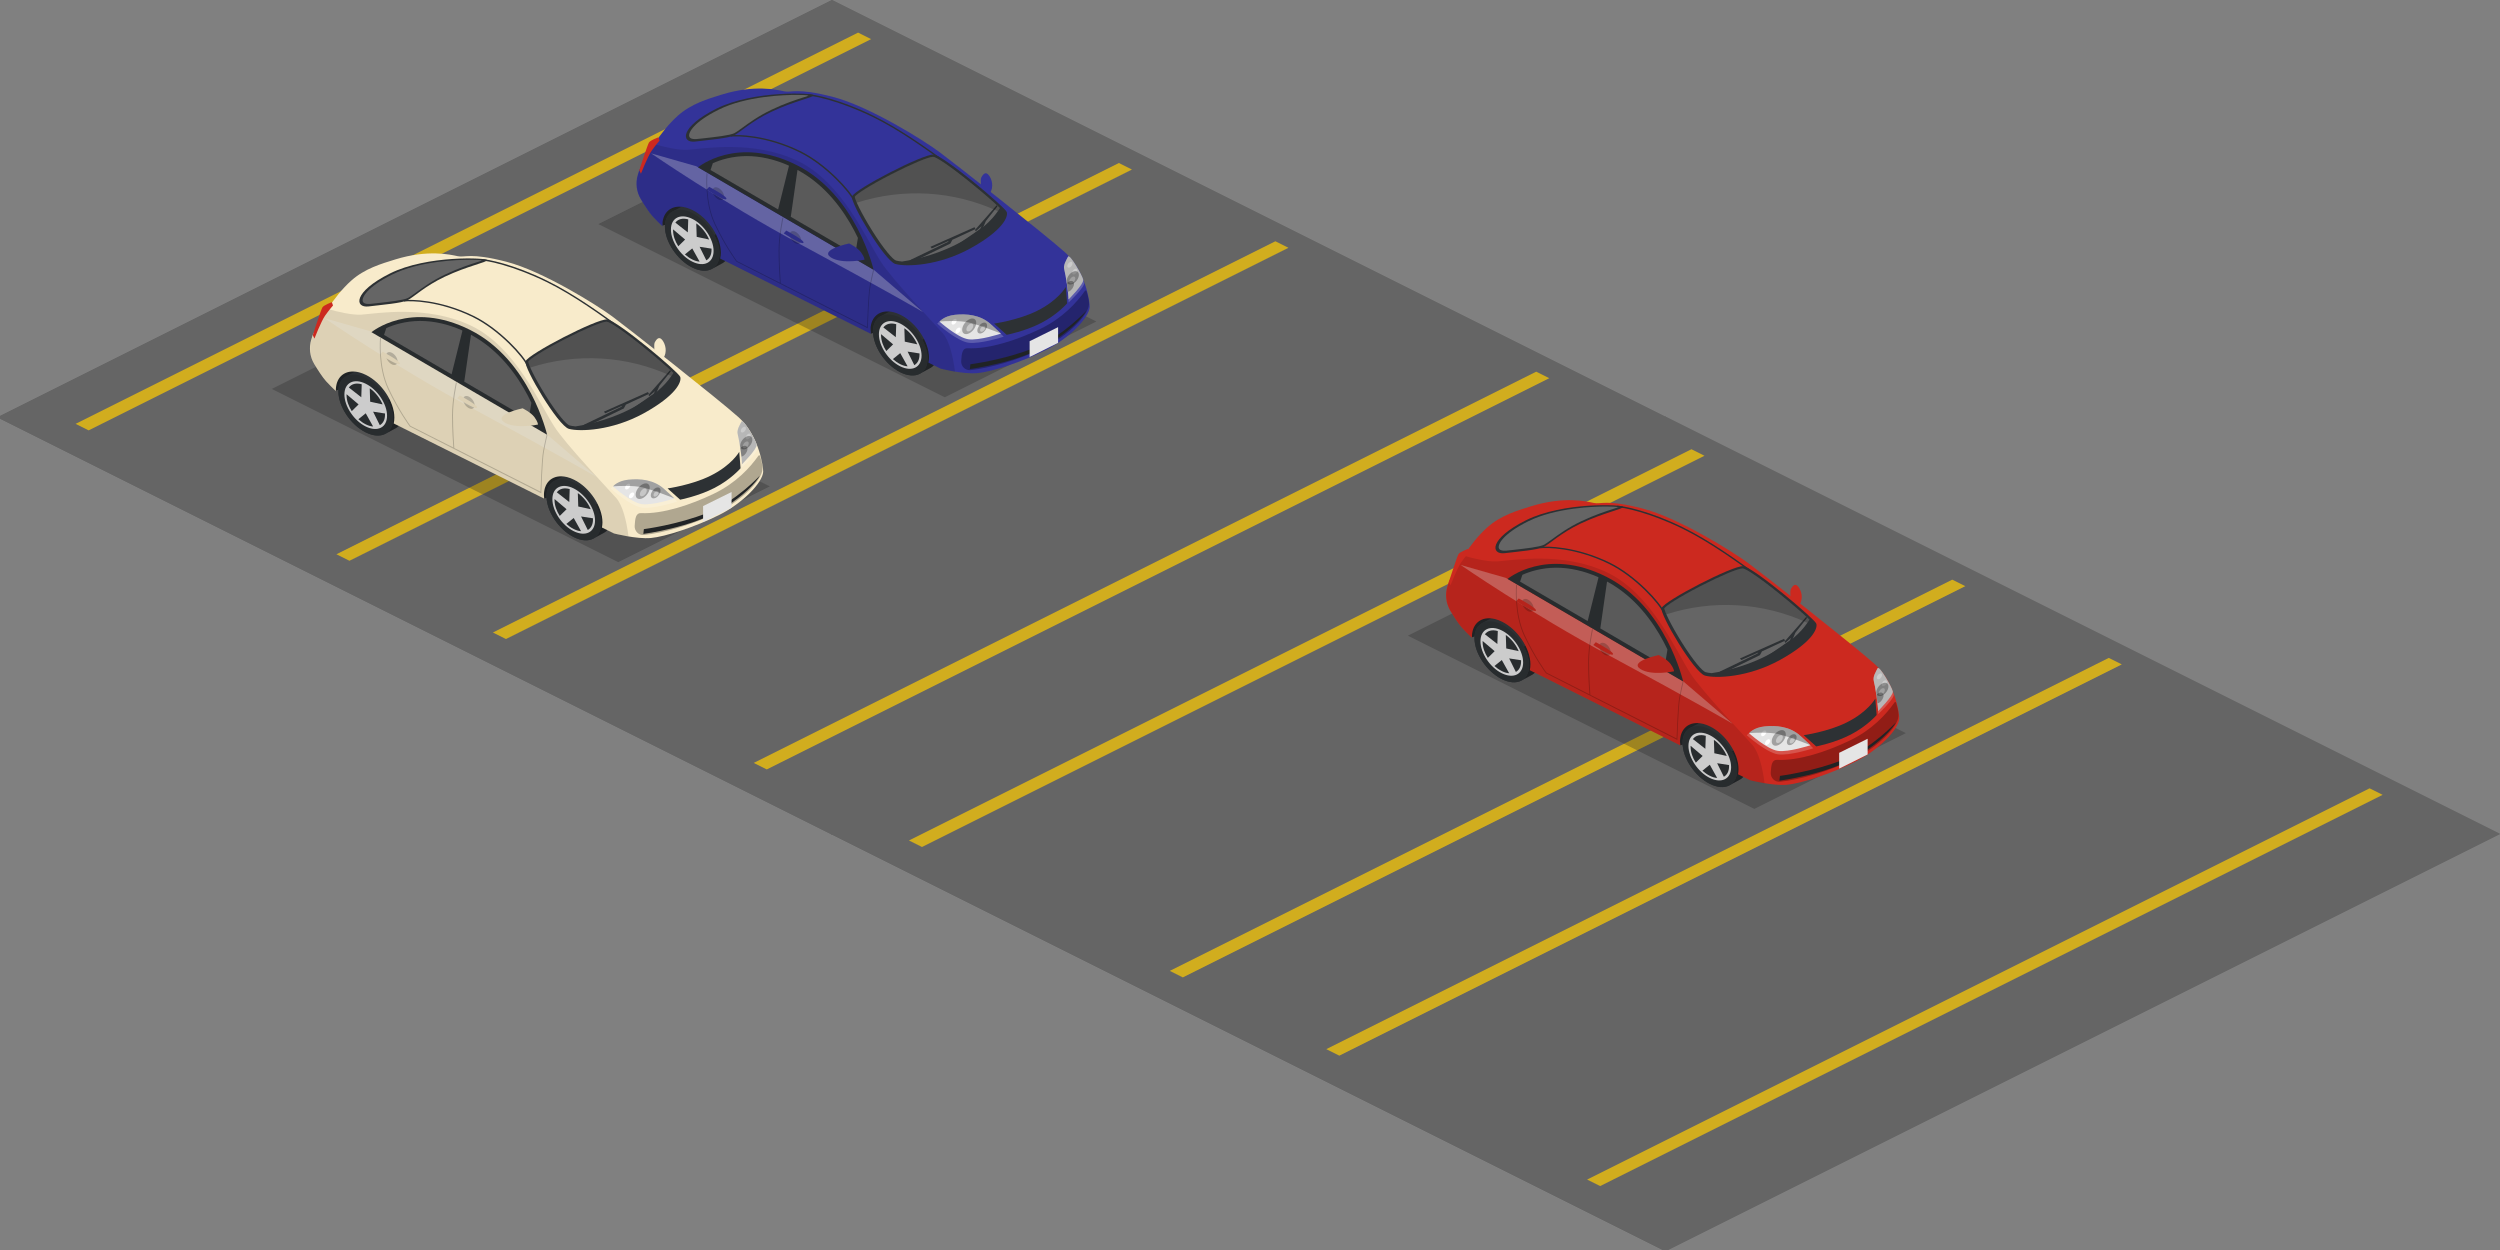 <?xml version="1.0" encoding="UTF-8" standalone="no"?>
<!-- Created with Inkscape (http://www.inkscape.org/) -->

<svg
   xmlns:dc="http://purl.org/dc/elements/1.1/"
   xmlns:cc="http://creativecommons.org/ns#"
   xmlns:rdf="http://www.w3.org/1999/02/22-rdf-syntax-ns#"
   xmlns:svg="http://www.w3.org/2000/svg"
   xmlns="http://www.w3.org/2000/svg"
   xmlns:sodipodi="http://sodipodi.sourceforge.net/DTD/sodipodi-0.dtd"
   xmlns:inkscape="http://www.inkscape.org/namespaces/inkscape"
   width="50.8mm"
   height="25.4mm"
   viewBox="0 0 50.8 25.4"
   version="1.1"
   id="svg98116"
   inkscape:version="0.92.2 (5c3e80d, 2017-08-06)"
   sodipodi:docname="parking-1.svg">
  <rect x="0" y="0" width="50.8" height="25.4" fill="#808080" stroke="none"/>
  <defs
     id="defs98110" />
  <sodipodi:namedview
     id="base"
     pagecolor="#ffffff"
     bordercolor="#666666"
     borderopacity="1.0"
     inkscape:pageopacity="0.0"
     inkscape:pageshadow="2"
     inkscape:zoom="0.35"
     inkscape:cx="374.57143"
     inkscape:cy="573.71429"
     inkscape:document-units="mm"
     inkscape:current-layer="layer1"
     showgrid="false"
     fit-margin-top="0"
     fit-margin-left="0"
     fit-margin-right="0"
     fit-margin-bottom="0"
     inkscape:window-width="1360"
     inkscape:window-height="706"
     inkscape:window-x="-8"
     inkscape:window-y="-8"
     inkscape:window-maximized="1" />
  <g
     inkscape:label="Layer 1"
     inkscape:groupmode="layer"
     id="layer1"
     transform="translate(176.59,-275.229)">
    <g
       transform="matrix(-0.265,0,0,0.265,-142.724,275.229)"
       id="g7778">
      <g
         id="g7776">
        <polygon
           points="128,32 64,64 0,32 64,0 "
           id="polygon7760"
           style="fill:#656565" />
        <polygon
           points="128,32 64,64 0,32 64,0 "
           id="polygon7762"
           style="fill:#656565" />
        <polygon
           points="62,2.5 61,3 121,33 122,32.5 "
           id="polygon7764-7"
           style="opacity:0.7;fill:#ffcc00" />
        <polygon
           points="30,18.5 29,19 89,49 90,48.5 "
           id="polygon7766"
           style="opacity:0.7;fill:#ffcc00" />
        <g
           id="g7770">
          <polygon
             points="10,28.5 9,29 69,59 70,58.5 "
             id="polygon7768"
             style="opacity:0.7;fill:#ffcc00" />
        </g>
        <g
           id="g7774">
          <polygon
             points="42,12.5 41,13 101,43 102,42.5 "
             id="polygon7772"
             style="opacity:0.7;fill:#ffcc00" />
        </g>
      </g>
    </g>
    <g
       transform="matrix(-0.265,0,0,0.265,-125.79,283.695)"
       id="g7798">
      <g
         id="g7796-8">
        <polygon
           points="128,32 64,64 0,32 64,0 "
           id="polygon7780"
           style="fill:#656565" />
        <polygon
           points="128,32 64,64 0,32 64,0 "
           id="polygon7782"
           style="fill:#656565" />
        <polygon
           points="62,2.5 61,3 121,33 122,32.5 "
           id="polygon7784"
           style="opacity:0.7;fill:#ffcc00" />
        <polygon
           points="30,18.5 29,19 89,49 90,48.5 "
           id="polygon7786"
           style="opacity:0.7;fill:#ffcc00" />
        <g
           id="g7790">
          <polygon
             points="10,28.5 9,29 69,59 70,58.5 "
             id="polygon7788"
             style="opacity:0.7;fill:#ffcc00" />
        </g>
        <g
           id="g7794">
          <polygon
             points="42,12.5 41,13 101,43 102,42.5 "
             id="polygon7792"
             style="opacity:0.7;fill:#ffcc00" />
        </g>
      </g>
    </g>
    <g
       transform="matrix(0.022,0,0,0.022,-164.653,275.492)"
       id="g7954">
      <g
         id="g7952">
        <polygon
           points="150,125 10,195 330,355 470,285 "
           id="polygon7800"
           style="opacity:0.3;fill:#262626" />
        <g
           id="g7950">
          <polygon
             points="84.9,162.5 67.4,179.4 69.3,196.4 119.5,182.4 "
             id="polygon7802"
             style="fill:#2d3134" />
          <polygon
             points="277.2,262.3 259.7,279.2 261.7,296.2 311.9,282.2 "
             id="polygon7804"
             style="fill:#2d3134" />
          <polygon
             points="84.9,162.5 67.4,179.4 69.3,196.4 119.5,182.4 "
             id="polygon7806"
             style="opacity:0.29" />
          <polygon
             points="277.2,262.3 259.7,279.2 261.7,296.2 311.9,282.2 "
             id="polygon7808"
             style="opacity:0.29" />
          <g
             id="g7834-9">
            <path
               d="m 298.4,276.3 c -6.7,-3.4 -12.8,-3.8 -17.3,-1.7 v 0 l -9.5,5.1 v 0 c -4.8,2.2 -7.9,7.1 -7.9,14.3 0,13.9 11.3,30.9 25.2,37.8 6.9,3.4 13.1,3.8 17.7,1.6 0,0 9.4,-5 10.4,-5.6 4.1,-2.4 6.6,-7.1 6.6,-13.6 0,-14 -11.3,-30.9 -25.2,-37.9 z"
               id="path7810"
               inkscape:connector-curvature="0"
               style="fill:#2d3134" />
            <path
               d="m 306.9,333.3 c 1.8,-0.9 9.2,-4.9 10.1,-5.5 4.1,-2.4 6.6,-7.1 6.6,-13.6 0,-5.6 -1.8,-11.7 -4.9,-17.4 l -9.5,5.1 c 3.1,5.7 4.9,11.8 4.9,17.4 0.1,6.8 -2.7,11.7 -7.2,14 z"
               id="path7812-7"
               inkscape:connector-curvature="0"
               style="opacity:0.29" />
            <g
               id="g7830">
              <path
                 d="m 314.2,319.3 c 0,13.9 -11.3,19.6 -25.2,12.6 -13.9,-7 -25.2,-23.9 -25.2,-37.8 0,-13.9 11.3,-19.6 25.2,-12.6 13.9,6.9 25.2,23.9 25.2,37.8 z"
                 id="path7814-5"
                 inkscape:connector-curvature="0"
                 style="fill:#2d3134" />
              <path
                 d="m 308.6,316.5 c 0,10.9 -8.8,15.3 -19.7,9.9 -10.9,-5.4 -19.7,-18.7 -19.7,-29.6 0,-10.9 8.8,-15.3 19.7,-9.9 10.9,5.5 19.7,18.7 19.7,29.6 z"
                 id="path7816-3"
                 inkscape:connector-curvature="0"
                 style="fill:#e5e5e5" />
              <g
                 id="g7828">
                <path
                   d="m 301.9,325.3 c 3,-1.7 4.8,-5 4.8,-9.7 0,-0.4 0,-0.8 0,-1.1 l -11,-1.7 z"
                   id="path7818-8"
                   inkscape:connector-curvature="0"
                   style="fill:#2d3134" />
                <path
                   d="m 293.1,303.6 11.5,2.5 c -2.4,-5.7 -6.7,-11.3 -11.9,-14.9 z"
                   id="path7820-8"
                   inkscape:connector-curvature="0"
                   style="fill:#2d3134" />
                <path
                   d="m 284.8,299.5 0.4,-12 c -5.2,-1.5 -9.5,-0.3 -11.9,3 z"
                   id="path7822-0"
                   inkscape:connector-curvature="0"
                   style="fill:#2d3134" />
                <path
                   d="m 271.2,296.7 c 0,0.4 0,0.7 0,1.1 0,4.7 1.8,9.8 4.8,14.5 l 6.3,-6.2 z"
                   id="path7824-1"
                   inkscape:connector-curvature="0"
                   style="fill:#2d3134" />
                <path
                   d="m 288.9,314.2 -6.8,5.5 c 2.1,1.9 4.4,3.5 6.8,4.7 2.4,1.2 4.7,1.9 6.8,2 z"
                   id="path7826-6"
                   inkscape:connector-curvature="0"
                   style="fill:#2d3134" />
              </g>
            </g>
            <path
               d="m 314.2,319.3 c 0,13.9 -11.3,19.6 -25.2,12.6 -13.9,-7 -25.2,-23.9 -25.2,-37.8 0,-13.9 11.3,-19.6 25.2,-12.6 13.9,6.9 25.2,23.9 25.2,37.8 z"
               id="path7832"
               inkscape:connector-curvature="0"
               style="opacity:0.11" />
          </g>
          <g
             id="g7860-0">
            <path
               d="m 106.2,179.6 c -6.7,-3.4 -12.8,-3.8 -17.3,-1.7 v 0 l -9.5,5.1 v 0 c -4.8,2.2 -7.9,7.1 -7.9,14.3 0,13.9 11.3,30.9 25.2,37.8 6.9,3.4 13.1,3.8 17.7,1.6 0,0 9.4,-5 10.4,-5.6 4.1,-2.4 6.6,-7.1 6.6,-13.6 0.1,-14 -11.2,-30.9 -25.2,-37.9 z"
               id="path7836"
               inkscape:connector-curvature="0"
               style="fill:#2d3134" />
            <path
               d="m 114.8,236.6 c 1.8,-0.9 9.2,-4.9 10.1,-5.5 4.1,-2.4 6.6,-7.1 6.6,-13.6 0,-5.6 -1.8,-11.7 -4.9,-17.4 l -9.5,5.1 c 3.1,5.7 4.9,11.8 4.9,17.4 0,6.8 -2.8,11.6 -7.2,14 z"
               id="path7838-0"
               inkscape:connector-curvature="0"
               style="opacity:0.29" />
            <g
               id="g7856">
              <path
                 d="m 122,222.5 c 0,13.9 -11.3,19.6 -25.2,12.6 -13.9,-7 -25.2,-23.9 -25.2,-37.8 0,-13.9 11.3,-19.6 25.2,-12.6 13.9,7 25.2,23.9 25.2,37.8 z"
                 id="path7840-4"
                 inkscape:connector-curvature="0"
                 style="fill:#2d3134" />
              <path
                 d="m 116.5,219.8 c 0,10.9 -8.8,15.3 -19.7,9.9 -10.9,-5.4 -19.7,-18.7 -19.7,-29.6 0,-10.9 8.8,-15.3 19.7,-9.9 10.9,5.4 19.7,18.7 19.7,29.6 z"
                 id="path7842-2"
                 inkscape:connector-curvature="0"
                 style="fill:#e5e5e5" />
              <g
                 id="g7854">
                <path
                   d="m 109.8,228.5 c 3,-1.7 4.8,-5 4.8,-9.7 0,-0.4 0,-0.8 0,-1.1 l -11,-1.7 z"
                   id="path7844-1"
                   inkscape:connector-curvature="0"
                   style="fill:#2d3134" />
                <path
                   d="m 100.9,206.8 11.5,2.5 C 110,203.6 105.7,198 100.5,194.4 Z"
                   id="path7846-2"
                   inkscape:connector-curvature="0"
                   style="fill:#2d3134" />
                <path
                   d="m 92.7,202.7 0.4,-12 c -5.2,-1.5 -9.5,-0.3 -11.9,3 z"
                   id="path7848-2"
                   inkscape:connector-curvature="0"
                   style="fill:#2d3134" />
                <path
                   d="m 79.1,199.9 c 0,0.4 0,0.7 0,1.1 0,4.7 1.8,9.8 4.8,14.5 l 6.3,-6.2 z"
                   id="path7850-4"
                   inkscape:connector-curvature="0"
                   style="fill:#2d3134" />
                <path
                   d="M 96.8,217.5 90,223 c 2.1,1.9 4.4,3.5 6.8,4.7 2.4,1.2 4.7,1.9 6.8,2 z"
                   id="path7852-7"
                   inkscape:connector-curvature="0"
                   style="fill:#2d3134" />
              </g>
            </g>
            <path
               d="m 122,222.5 c 0,13.9 -11.3,19.6 -25.2,12.6 -13.9,-7 -25.2,-23.9 -25.2,-37.8 0,-13.9 11.3,-19.6 25.2,-12.6 13.9,7 25.2,23.9 25.2,37.8 z"
               id="path7858"
               inkscape:connector-curvature="0"
               style="opacity:0.11" />
          </g>
          <path
             d="m 441,221 c -19.3,-17.2 -102.5,-82.6 -116.4,-92.9 -13.9,-10.3 -64.2,-41.9 -98,-50.6 -33.8,-8.7 -38,-3.6 -44.9,-5.1 -6.9,-1.5 -27.4,-6.3 -57.6,3 -12.9,4 -28.2,8.4 -40.7,19.6 -16.6,14.8 -29.4,37.8 -35.6,50.3 l -1.3,4.2 c -2.3,7.5 -1.3,15.7 2.7,22.4 3.4,5.7 7.7,12.3 10.9,15.9 2.8,3.1 6.2,6.4 9.1,9.2 0,-0.2 0,-0.5 0,-0.7 0,-10.6 6.2,-17.4 15.8,-17.4 3.8,0 7.9,1.1 12.1,3.2 14.5,7.2 26.2,24.9 26.2,39.4 0,1.9 -0.2,3.7 -0.6,5.4 l 138.9,69.4 c -0.1,-1.1 -0.2,-2.2 -0.2,-3.2 0,-10.6 6.2,-17.4 15.8,-17.4 3.8,0 7.9,1.1 12.1,3.2 14.5,7.2 26.2,24.9 26.2,39.4 0,1.7 -0.2,3.2 -0.5,4.7 l 11.1,5.5 c 0,0 20.8,5.4 34.1,4.2 13.3,-1.2 40.7,-10.2 62.7,-21.1 22,-10.9 40.6,-30.1 41,-40.1 0.2,-3.8 -3.6,-33.3 -22.9,-50.5 z"
             id="path7862"
             inkscape:connector-curvature="0"
             style="fill:#333399" />
          <path
             d="m 363.8,162.5 c 0,0 -1.2,-8.4 0,-10.6 1.2,-2.1 3.3,-5.4 6,-3 2.7,2.4 5.7,9.3 3,15.7 -2.7,6.4 -9,-2.1 -9,-2.1 z"
             id="path7864-5"
             inkscape:connector-curvature="0"
             style="fill:#333399" />
          <path
             d="m 58.8,129.7 c 0,0 64.4,44.5 138.4,84.3 74,39.8 112.9,62.4 112.9,62.4 L 264.4,237.2 100.5,141.6 Z"
             id="path7866-4"
             inkscape:connector-curvature="0"
             style="opacity:0.3;fill:#ffffff" />
          <path
             d="m 102.1,142.6 162.2,94.7 c 0,0 -15.7,-69 -71.1,-96.8 -55.4,-27.8 -91.1,2.1 -91.1,2.1 z"
             id="path7868-6"
             inkscape:connector-curvature="0"
             style="fill:#2d3134" />
          <path
             d="m 169.7,91.4 c 21.6,-10.2 39.2,-13.3 39.2,-15.4 0,-2.1 -55.5,-4.8 -89.8,12.4 -34.3,17.2 -32.6,32 -19.6,30.4 13,-1.6 30.4,-3 35.9,-5.7 5.5,-2.7 15.9,-13 34.3,-21.7 z"
             id="path7870-4"
             inkscape:connector-curvature="0"
             style="fill:#2d3134" />
          <path
             d="m 98.9,116.5 c -1.3,0 -4.4,-0.3 -4.9,-2.6 -0.8,-3.4 3.8,-12.9 27.1,-24.5 25.5,-12.7 61.4,-13.7 71.8,-13.7 5.3,0 9.3,0.2 12,0.5 -1.4,0.5 -2.9,1 -4.5,1.5 -7.2,2.3 -18.1,5.8 -30.2,11.6 -12.3,5.8 -21.3,12.5 -27.2,16.8 -3.1,2.2 -5.5,4 -7.2,4.9 -4.2,2.1 -17.2,3.5 -28.6,4.8 -2.3,0.3 -4.6,0.5 -6.7,0.7 -0.6,0 -1.1,0 -1.6,0 z"
             id="path7872-8"
             inkscape:connector-curvature="0"
             style="fill:#656565" />
          <path
             d="m 244.4,169.5 c -2,5.5 30.1,59.7 40.1,62.4 9.9,2.7 39.8,1.8 69.3,-14.5 29.5,-16.3 35,-28.9 33.5,-33.5 -1.5,-4.5 -58.2,-52.2 -67.5,-53.1 -9.3,-0.9 -73,32 -75.4,38.7 z"
             id="path7874-7"
             inkscape:connector-curvature="0"
             style="fill:#2d3134" />
          <path
             d="m 323.1,287 c 0,0 4.2,-5.6 15.5,-6.9 11.3,-1.2 25.1,-0.1 35.4,9.1 7.7,6.9 10.5,9.8 10.5,9.8 0,0 -21.8,7.1 -32.6,5.6 C 341.2,303.1 323.1,287 323.1,287 Z"
             id="path7876-0"
             inkscape:connector-curvature="0"
             style="opacity:0.2;fill:#ffffff" />
          <path
             d="m 325.2,285.1 c 0,0 3.9,-5.2 14.3,-6.3 10.4,-1.1 23.2,-0.1 32.7,8.4 7.1,6.3 9.7,9 9.7,9 0,0 -20.1,6.6 -30.1,5.2 -10,-1.4 -26.6,-16.3 -26.6,-16.3 z"
             id="path7878-6"
             inkscape:connector-curvature="0"
             style="fill:#e5e5e5" />
          <path
             d="m 444.4,267.4 c 0,0 15.2,-14.2 14.4,-18.2 -0.8,-4.1 -12.5,-24.3 -14,-21.3 -1.5,3 -4.7,7.8 -3.5,11.9 1.2,4.1 3.4,24 3.1,27.6 z"
             id="path7880-0"
             inkscape:connector-curvature="0"
             style="opacity:0.2;fill:#ffffff" />
          <path
             d="m 444.3,264.6 c 0,0 14.3,-14.2 13.6,-18.2 -0.8,-4.1 -12.5,-24.3 -14,-21.3 -1.5,3 -4.7,7.8 -3.5,11.9 1.2,4 4.2,23.9 3.9,27.6 z"
             id="path7882-1"
             inkscape:connector-curvature="0"
             style="fill:#e5e5e5" />
          <path
             d="m 353.7,324.5 -0.5,4.4 c 0,0 44.7,-5.7 72.8,-23 28,-17.3 34.8,-30.8 34.8,-30.8 0,0 -21.6,23.4 -48,34.2 -27.7,11.2 -59.1,15.2 -59.1,15.2 z"
             id="path7884"
             inkscape:connector-curvature="0"
             style="fill:#2d3134" />
          <path
             d="m 380.9,180.2 c -5.1,-4.9 -14.8,-13.5 -27.1,-23.4 -20,-16.2 -31.7,-23.7 -34.5,-23.9 0,0 -0.1,0 -0.1,0 -4.1,0 -20.4,6.8 -38.6,16.2 -20.9,10.7 -32.1,18.3 -33.7,20.6 0.2,2.8 5.7,14.7 15.9,31.1 11.3,18.1 19.5,27.1 22.2,27.9 1.5,0.4 3.4,0.7 5.6,0.9 13.2,-2 36,-7.1 58.2,-20.2 18.8,-11.1 27.8,-21.8 32.1,-29.2 z"
             id="path7886"
             inkscape:connector-curvature="0"
             style="fill:#656565" />
          <path
             d="m 115.8,138.8 -2.1,6.3 62.4,36.4 10,-40.2 -0.3,-0.4 c -13.2,-5.8 -26.2,-8.7 -38.9,-8.7 -13.3,0.1 -23.9,3.4 -31.1,6.6 z"
             id="path7888"
             inkscape:connector-curvature="0"
             style="fill:#656565" />
          <path
             d="m 247.3,223.1 2.5,-15.3 c -1.1,-2.3 -2.2,-4.6 -3.5,-7 C 236.9,183 220.3,159.1 194,145 v 0 l -6.2,43.3 z"
             id="path7890-0"
             inkscape:connector-curvature="0"
             style="fill:#656565" />
          <path
             d="m 126.2,169.6 c 0,2.9 -2.4,4.1 -5.3,2.7 -2.9,-1.5 -5.3,-5 -5.3,-8 0,-3 2.4,-4.1 5.3,-2.7 2.9,1.5 5.3,5 5.3,8 z"
             id="path7892-1"
             inkscape:connector-curvature="0"
             style="opacity:0.2" />
          <path
             d="m 112.4,160.6 -2.3,2.6 c 0,0 16.7,10.9 18.2,8.7 1.6,-2.1 -15.9,-11.3 -15.9,-11.3 z"
             id="path7894-7"
             inkscape:connector-curvature="0"
             style="fill:#333399" />
          <path
             d="m 197.4,210.1 c 0,2.9 -2.4,4.1 -5.3,2.7 -2.9,-1.5 -5.3,-5 -5.3,-8 0,-2.9 2.4,-4.1 5.3,-2.7 2.9,1.5 5.3,5 5.3,8 z"
             id="path7896-9"
             inkscape:connector-curvature="0"
             style="opacity:0.2" />
          <path
             d="m 183.6,201 -2.3,2.6 c 0,0 16.7,10.9 18.2,8.7 1.6,-2.1 -15.9,-11.3 -15.9,-11.3 z"
             id="path7898-5"
             inkscape:connector-curvature="0"
             style="fill:#333399" />
          <path
             d="m 263.9,237.2 c 0,0.1 -1.8,7 -3.3,15.4 -1.4,7.6 -2.2,32.8 -2.4,37.3 l -79.6,-40.3 c -0.1,-1.6 -1.2,-16.5 -1.2,-30.1 0,-14.3 3.6,-30.2 3.6,-30.3 l -0.9,-0.2 c 0,0.2 -3.6,16.2 -3.6,30.5 0,12.6 0.9,26.4 1.2,29.6 l -39.6,-20 c -0.9,-1.2 -10.5,-14.3 -19.9,-34.2 -9.7,-20.5 -7.4,-46.5 -7.3,-46.8 L 110,148 c 0,0.3 -2.4,26.5 7.4,47.3 9.9,20.8 20,34.3 20.1,34.4 l 0.1,0.1 121.4,61.6 v -0.7 c 0,-0.3 0.9,-29.6 2.4,-37.9 1.5,-8.3 3.3,-15.3 3.3,-15.3 z"
             id="path7900-1"
             inkscape:connector-curvature="0"
             style="opacity:0.2" />
          <path
             d="m 359.1,286.2 c 0,3.6 -2.9,7.9 -6.5,9.7 -3.6,1.8 -6.5,0.3 -6.5,-3.2 0,-3.6 2.9,-7.9 6.5,-9.7 3.6,-1.8 6.5,-0.4 6.5,3.2 z"
             id="path7902-6"
             inkscape:connector-curvature="0"
             style="opacity:0.3" />
          <path
             d="m 369.1,288.8 c 0,2.5 -2,5.5 -4.5,6.8 -2.5,1.2 -4.5,0.2 -4.5,-2.3 0,-2.5 2,-5.5 4.5,-6.8 2.5,-1.2 4.5,-0.2 4.5,2.3 z"
             id="path7904-6"
             inkscape:connector-curvature="0"
             style="opacity:0.3" />
          <path
             d="m 344.7,292.1 c 0,1.3 -1.1,3 -2.4,3.6 -1.3,0.7 -2.4,0.1 -2.4,-1.2 0,-1.3 1.1,-3 2.4,-3.6 1.3,-0.7 2.4,-0.2 2.4,1.2 z"
             id="path7906-9"
             inkscape:connector-curvature="0"
             style="fill:#ffffff" />
          <path
             d="m 356.4,288.9 c 0,1.8 -1.5,4 -3.2,4.9 -1.8,0.9 -3.2,0.2 -3.2,-1.6 0,-1.8 1.5,-4 3.2,-4.9 1.7,-0.9 3.2,-0.2 3.2,1.6 z"
             id="path7908-2"
             inkscape:connector-curvature="0"
             style="opacity:0.4;fill:#ffffff" />
          <path
             d="m 367.4,290.6 c 0,1.3 -1.1,3 -2.4,3.6 -1.3,0.7 -2.4,0.1 -2.4,-1.2 0,-1.3 1.1,-3 2.4,-3.6 1.3,-0.7 2.4,-0.1 2.4,1.2 z"
             id="path7910"
             inkscape:connector-curvature="0"
             style="opacity:0.4;fill:#ffffff" />
          <path
             d="m 341.1,284 c 0,1.3 -1.1,3 -2.4,3.6 -1.3,0.7 -2.4,0.1 -2.4,-1.2 0,-1.3 1.1,-3 2.4,-3.6 1.3,-0.7 2.4,-0.1 2.4,1.2 z"
             id="path7912"
             inkscape:connector-curvature="0"
             style="fill:#ffffff" />
          <path
             d="m 448,231.4 c 0,1.3 -1.1,3 -2.4,3.6 -1.3,0.7 -2.4,0.1 -2.4,-1.2 0,-1.3 1.1,-3 2.4,-3.6 1.3,-0.7 2.4,-0.2 2.4,1.2 z"
             id="path7914"
             inkscape:connector-curvature="0"
             style="fill:#ffffff" />
          <path
             d="m 452.5,237.7 c 0,1.3 -1.1,3 -2.4,3.6 -1.3,0.7 -2.4,0.1 -2.4,-1.2 0,-1.3 1.1,-3 2.4,-3.6 1.3,-0.7 2.4,-0.1 2.4,1.2 z"
             id="path7916-1"
             inkscape:connector-curvature="0"
             style="fill:#ffffff" />
          <path
             d="m 453.9,241.9 c 0,3.1 -2.5,6.8 -5.6,8.3 -3.1,1.5 -5.6,0.3 -5.6,-2.8 0,-3.1 2.5,-6.8 5.6,-8.3 3.1,-1.5 5.6,-0.2 5.6,2.8 z"
             id="path7918-2"
             inkscape:connector-curvature="0"
             style="opacity:0.3" />
          <path
             d="m 450.6,245.2 c 0,1.6 -1.3,3.5 -2.8,4.3 -1.6,0.8 -2.8,0.1 -2.8,-1.4 0,-1.5 1.3,-3.5 2.8,-4.3 1.5,-0.8 2.8,-0.2 2.8,1.4 z"
             id="path7920-4"
             inkscape:connector-curvature="0"
             style="opacity:0.4;fill:#ffffff" />
          <path
             d="m 449.4,250.3 c 0,-2.5 -2,-3.5 -4.5,-2.3 -0.8,0.4 -1.5,0.9 -2.1,1.6 0.4,2.7 0.8,5.5 1.1,7.9 0.3,-0.1 0.7,-0.2 1.1,-0.4 2.4,-1.2 4.4,-4.3 4.4,-6.8 z"
             id="path7922-1"
             inkscape:connector-curvature="0"
             style="opacity:0.3" />
          <path
             d="m 325.2,285 c 4.9,-0.4 18.7,-1.1 27.4,1 8.7,2.1 23.8,7.9 29.2,10.1 -0.6,-0.6 -3.4,-3.4 -9.6,-8.9 -9.5,-8.5 -22.3,-9.5 -32.7,-8.4 -9.5,1 -13.6,5.4 -14.3,6.2 z"
             id="path7924-0"
             inkscape:connector-curvature="0"
             style="opacity:0.3" />
          <path
             d="m 241.7,212.9 c 0,0 7.5,3.6 10.9,8.1 3.3,4.5 3.3,6.9 3.3,6.9 0,0 -20.8,4.5 -31.1,-2.1 -10.9,-7.1 16.9,-12.9 16.9,-12.9 z"
             id="path7926-4"
             inkscape:connector-curvature="0"
             style="fill:#333399" />
          <polygon
             points="316.8,216 318,217.5 333.8,210.5 332.9,211.5 298.7,227.9 296.4,230.3 300.2,230 335.2,213 337.1,209.5 358.4,199.6 357.5,197.9 "
             id="polygon7928"
             style="fill:#2d3134" />
          <polygon
             points="357.9,200.5 358.7,201.7 364.1,196.9 362.6,199.6 334.3,219.2 333.4,220.9 336.7,220.9 364.6,200.2 368,192.2 378.7,178.6 378,177.6 "
             id="polygon7930"
             style="fill:#2d3134" />
          <path
             d="m 375.6,286.9 11.6,10.4 c 0,0 16.8,-3.2 31.8,-10.9 15,-7.7 24,-18.1 24,-18.1 l -1.2,-15.2 c 0,0 -6.8,12.3 -26.4,22 -17.4,8.7 -39.8,11.8 -39.8,11.8 z"
             id="path7932-6"
             inkscape:connector-curvature="0"
             style="fill:#2d3134" />
          <path
             d="m 422.2,308.9 c 21.9,-11 40.6,-29.6 41,-39.6 0.1,-1.7 0.2,-4.5 -2.2,-12.4 -0.2,-0.7 -1.1,-0.8 -1.5,-0.2 -7.7,11 -20.8,25.3 -41.2,35.1 -21.2,10.2 -47.2,18.9 -67.2,17.9 -4.7,-0.2 -5.5,4.5 -5.9,11.9 -0.2,4.8 3.8,8.8 8.6,8.3 17.2,-1.7 44.8,-9.2 68.4,-21 z"
             id="path7934-7"
             inkscape:connector-curvature="0"
             style="opacity:0.29" />
          <path
             d="m 328.2,295.8 c -7,-7.9 -47,-49.9 -57.4,-66.3 -13.6,-21.3 -35.8,-73.4 -76.7,-92.9 -41,-19.5 -87.4,-11.2 -101.4,-10.2 -8.5,0.5 -21.7,-2.6 -30.9,-5.2 -6,9.1 -10.7,17.9 -13.8,24.2 l -1.3,4.2 c -2.3,7.5 -1.3,15.7 2.7,22.4 3.4,5.7 7.7,12.3 10.9,15.9 2.8,3.1 6.2,6.4 9.1,9.2 0,-0.2 0,-0.5 0,-0.7 0,-10.6 6.2,-17.4 15.8,-17.4 3.8,0 7.9,1.1 12.1,3.2 14.5,7.2 26.2,24.9 26.2,39.4 0,1.9 -0.2,3.7 -0.6,5.4 l 138.9,69.4 c -0.1,-1.1 -0.2,-2.2 -0.2,-3.2 0,-10.6 6.2,-17.4 15.8,-17.4 3.8,0 7.9,1.1 12.1,3.2 14.5,7.2 26.2,24.9 26.2,39.4 0,1.7 -0.2,3.2 -0.5,4.7 l 11.1,5.5 c 0,0 5.8,1.5 13.2,2.8 -1.8,-14.7 -5.5,-29 -11.3,-35.6 z"
             id="path7936"
             inkscape:connector-curvature="0"
             style="opacity:0.11" />
          <path
             d="m 49.4,148.5 c 0,0 6.3,-16.1 9.8,-21.1 3.5,-5 7.4,-9.5 7.4,-9.5 l -1.1,-3 c 0,0 -7.4,2.6 -8.7,4.8 -1.4,2.3 -8.9,25.6 -8.9,25.6 z"
             id="path7938"
             inkscape:connector-curvature="0"
             style="fill:#cc291f" />
          <path
             d="m 379,183.1 c 0.7,-1 1.3,-2 1.8,-2.9 -5.1,-4.9 -14.8,-13.5 -27.1,-23.4 -20,-16.2 -31.7,-23.7 -34.5,-23.9 0,0 -0.1,0 -0.1,0 -4.1,0 -20.4,6.8 -38.6,16.2 -20.9,10.7 -32.1,18.3 -33.7,20.6 0.1,0.9 0.7,2.9 1.9,5.6 42.7,-13.8 89.4,-11.1 130.3,7.8 z"
             id="path7940"
             inkscape:connector-curvature="0"
             style="opacity:0.2" />
          <polygon
             points="434.7,304.7 434.7,290.2 408.4,303.2 408.4,317.8 "
             id="polygon7942"
             style="fill:#e5e5e5" />
          <path
             d="m 444.3,264.6 c 0,0 14.3,-14.2 13.6,-18.2 -0.8,-4.1 -12.5,-24.3 -14,-21.3 -1.5,3 -4.7,7.8 -3.5,11.9 1.2,4 4.2,23.9 3.9,27.6 z"
             id="path7944-6"
             inkscape:connector-curvature="0"
             style="opacity:0.2" />
          <path
             d="m 245.8,173.9 c -3.2,-7.9 -25.4,-33.1 -50,-45.2 -31,-15.2 -58,-15.2 -63.5,-14.4 l -0.2,-1.3 c 5.6,-0.8 33,-0.8 64.3,14.5 10.9,5.3 22.7,14 33.4,24.4 8.5,8.2 15.4,16.9 17.3,21.5 z"
             id="path7946-5"
             inkscape:connector-curvature="0"
             style="fill:#2d3134" />
          <path
             d="M 325.1,135 325,134.9 C 315,127.6 288.3,108.2 263.7,96.2 232.8,81.1 208.7,76.4 203.4,76.4 V 75 c 5.4,0 29.8,4.7 60.9,20 24.7,12.1 51.4,31.5 61.5,38.8 l 0.1,0.1 z"
             id="path7948-2"
             inkscape:connector-curvature="0"
             style="fill:#2d3134" />
        </g>
      </g>
    </g>
    <g
       transform="matrix(0.022,0,0,0.022,-148.203,283.856)"
       id="g8110">
      <g
         id="g8108">
        <polygon
           points="470,285 150,125 10,195 330,355 "
           id="polygon7956"
           style="opacity:0.3;fill:#262626" />
        <g
           id="g8106-5">
          <polygon
             points="119.5,182.4 84.9,162.5 67.4,179.4 69.3,196.4 "
             id="polygon7958"
             style="fill:#2d3134" />
          <polygon
             points="311.9,282.2 277.2,262.3 259.7,279.2 261.7,296.2 "
             id="polygon7960"
             style="fill:#2d3134" />
          <polygon
             points="119.5,182.4 84.9,162.5 67.4,179.4 69.3,196.4 "
             id="polygon7962"
             style="opacity:0.29" />
          <polygon
             points="311.9,282.2 277.2,262.3 259.7,279.2 261.7,296.2 "
             id="polygon7964"
             style="opacity:0.29" />
          <g
             id="g7990-9">
            <path
               d="m 298.4,276.3 c -6.7,-3.4 -12.8,-3.8 -17.3,-1.7 v 0 l -9.5,5.1 v 0 c -4.8,2.2 -7.9,7.1 -7.9,14.3 0,13.9 11.3,30.9 25.2,37.8 6.9,3.4 13.1,3.8 17.7,1.6 0,0 9.4,-5 10.4,-5.6 4.1,-2.4 6.6,-7.1 6.6,-13.6 0,-14 -11.3,-30.9 -25.2,-37.9 z"
               id="path7966"
               inkscape:connector-curvature="0"
               style="fill:#2d3134" />
            <path
               d="m 306.9,333.3 c 1.8,-0.9 9.2,-4.9 10.1,-5.5 4.1,-2.4 6.6,-7.1 6.6,-13.6 0,-5.6 -1.8,-11.7 -4.9,-17.4 l -9.5,5.1 c 3.1,5.7 4.9,11.8 4.9,17.4 0.1,6.8 -2.7,11.7 -7.2,14 z"
               id="path7968-4"
               inkscape:connector-curvature="0"
               style="opacity:0.29" />
            <g
               id="g7986">
              <path
                 d="m 314.2,319.3 c 0,13.9 -11.3,19.6 -25.2,12.6 -13.9,-7 -25.2,-23.9 -25.2,-37.8 0,-13.9 11.3,-19.6 25.2,-12.6 13.9,6.9 25.2,23.9 25.2,37.8 z"
                 id="path7970-0"
                 inkscape:connector-curvature="0"
                 style="fill:#2d3134" />
              <path
                 d="m 308.6,316.5 c 0,10.9 -8.8,15.3 -19.7,9.9 -10.9,-5.4 -19.7,-18.7 -19.7,-29.6 0,-10.9 8.8,-15.3 19.7,-9.9 10.9,5.5 19.7,18.7 19.7,29.6 z"
                 id="path7972-2"
                 inkscape:connector-curvature="0"
                 style="fill:#e5e5e5" />
              <g
                 id="g7984">
                <path
                   d="m 301.9,325.3 c 3,-1.7 4.8,-5 4.8,-9.7 0,-0.4 0,-0.8 0,-1.1 l -11,-1.7 z"
                   id="path7974-9"
                   inkscape:connector-curvature="0"
                   style="fill:#2d3134" />
                <path
                   d="m 293.1,303.6 11.5,2.5 c -2.4,-5.7 -6.7,-11.3 -11.9,-14.9 z"
                   id="path7976-6"
                   inkscape:connector-curvature="0"
                   style="fill:#2d3134" />
                <path
                   d="m 284.8,299.5 0.4,-12 c -5.2,-1.5 -9.5,-0.3 -11.9,3 z"
                   id="path7978-5"
                   inkscape:connector-curvature="0"
                   style="fill:#2d3134" />
                <path
                   d="m 271.2,296.7 c 0,0.4 0,0.7 0,1.1 0,4.7 1.8,9.8 4.8,14.5 l 6.3,-6.2 z"
                   id="path7980-4"
                   inkscape:connector-curvature="0"
                   style="fill:#2d3134" />
                <path
                   d="m 288.9,314.2 -6.8,5.5 c 2.1,1.9 4.4,3.5 6.8,4.7 2.4,1.2 4.7,1.9 6.8,2 z"
                   id="path7982-2"
                   inkscape:connector-curvature="0"
                   style="fill:#2d3134" />
              </g>
            </g>
            <path
               d="m 314.2,319.3 c 0,13.9 -11.3,19.6 -25.2,12.6 -13.9,-7 -25.2,-23.9 -25.2,-37.8 0,-13.9 11.3,-19.6 25.2,-12.6 13.9,6.9 25.2,23.9 25.2,37.8 z"
               id="path7988"
               inkscape:connector-curvature="0"
               style="opacity:0.11" />
          </g>
          <g
             id="g8016">
            <path
               d="m 106.2,179.6 c -6.7,-3.4 -12.8,-3.8 -17.3,-1.7 v 0 l -9.5,5.1 v 0 c -4.8,2.2 -7.9,7.1 -7.9,14.3 0,13.9 11.3,30.9 25.2,37.8 6.9,3.4 13.1,3.8 17.7,1.6 0,0 9.4,-5 10.4,-5.6 4.1,-2.4 6.6,-7.1 6.6,-13.6 0.1,-14 -11.2,-30.9 -25.2,-37.9 z"
               id="path7992"
               inkscape:connector-curvature="0"
               style="fill:#2d3134" />
            <path
               d="m 114.8,236.6 c 1.8,-0.9 9.2,-4.9 10.1,-5.5 4.1,-2.4 6.6,-7.1 6.6,-13.6 0,-5.6 -1.8,-11.7 -4.9,-17.4 l -9.5,5.1 c 3.1,5.7 4.9,11.8 4.9,17.4 0,6.8 -2.8,11.6 -7.2,14 z"
               id="path7994"
               inkscape:connector-curvature="0"
               style="opacity:0.29" />
            <g
               id="g8012-4">
              <path
                 d="m 122,222.5 c 0,13.9 -11.3,19.6 -25.2,12.6 -13.9,-7 -25.2,-23.9 -25.2,-37.8 0,-13.9 11.3,-19.6 25.2,-12.6 13.9,7 25.2,23.9 25.2,37.8 z"
                 id="path7996-7"
                 inkscape:connector-curvature="0"
                 style="fill:#2d3134" />
              <path
                 d="m 116.5,219.8 c 0,10.9 -8.8,15.3 -19.7,9.9 -10.9,-5.4 -19.7,-18.7 -19.7,-29.6 0,-10.9 8.8,-15.3 19.7,-9.9 10.9,5.4 19.7,18.7 19.7,29.6 z"
                 id="path7998-8"
                 inkscape:connector-curvature="0"
                 style="fill:#e5e5e5" />
              <g
                 id="g8010">
                <path
                   d="m 109.8,228.5 c 3,-1.7 4.8,-5 4.8,-9.7 0,-0.4 0,-0.8 0,-1.1 l -11,-1.7 z"
                   id="path8000-9"
                   inkscape:connector-curvature="0"
                   style="fill:#2d3134" />
                <path
                   d="m 100.9,206.8 11.5,2.5 C 110,203.6 105.7,198 100.5,194.4 Z"
                   id="path8002-8"
                   inkscape:connector-curvature="0"
                   style="fill:#2d3134" />
                <path
                   d="m 92.7,202.7 0.4,-12 c -5.2,-1.5 -9.5,-0.3 -11.9,3 z"
                   id="path8004-4"
                   inkscape:connector-curvature="0"
                   style="fill:#2d3134" />
                <path
                   d="m 79.1,199.9 c 0,0.4 0,0.7 0,1.1 0,4.7 1.8,9.8 4.8,14.5 l 6.3,-6.2 z"
                   id="path8006-2"
                   inkscape:connector-curvature="0"
                   style="fill:#2d3134" />
                <path
                   d="M 96.8,217.5 90,223 c 2.1,1.9 4.4,3.5 6.8,4.7 2.4,1.2 4.7,1.9 6.8,2 z"
                   id="path8008-3"
                   inkscape:connector-curvature="0"
                   style="fill:#2d3134" />
              </g>
            </g>
            <path
               d="m 122,222.5 c 0,13.9 -11.3,19.6 -25.2,12.6 -13.9,-7 -25.2,-23.9 -25.2,-37.8 0,-13.9 11.3,-19.6 25.2,-12.6 13.9,7 25.2,23.9 25.2,37.8 z"
               id="path8014-9"
               inkscape:connector-curvature="0"
               style="opacity:0.11" />
          </g>
          <path
             d="m 441,221 c -19.3,-17.2 -102.5,-82.6 -116.4,-92.9 -13.9,-10.3 -64.2,-41.9 -98,-50.6 -33.8,-8.7 -38,-3.6 -44.9,-5.1 -6.9,-1.5 -27.4,-6.3 -57.6,3 -12.9,4 -28.2,8.4 -40.7,19.6 -16.6,14.8 -29.4,37.8 -35.6,50.3 l -1.3,4.2 c -2.3,7.5 -1.3,15.7 2.7,22.4 3.4,5.7 7.7,12.3 10.9,15.9 2.8,3.1 6.2,6.4 9.1,9.2 0,-0.2 0,-0.5 0,-0.7 0,-10.6 6.2,-17.4 15.8,-17.4 3.8,0 7.9,1.1 12.1,3.2 14.5,7.2 26.2,24.9 26.2,39.4 0,1.9 -0.2,3.7 -0.6,5.4 l 138.9,69.4 c -0.1,-1.1 -0.2,-2.2 -0.2,-3.2 0,-10.6 6.2,-17.4 15.8,-17.4 3.8,0 7.9,1.1 12.1,3.2 14.5,7.2 26.2,24.9 26.2,39.4 0,1.7 -0.2,3.2 -0.5,4.7 l 11.1,5.5 c 0,0 20.8,5.4 34.1,4.2 13.3,-1.2 40.7,-10.2 62.7,-21.1 22,-10.9 40.6,-30.1 41,-40.1 0.2,-3.8 -3.6,-33.3 -22.9,-50.5 z"
             id="path8018"
             inkscape:connector-curvature="0"
             style="fill:#cc291f" />
          <path
             d="m 363.8,162.5 c 0,0 -1.2,-8.4 0,-10.6 1.2,-2.1 3.3,-5.4 6,-3 2.7,2.4 5.7,9.3 3,15.7 -2.7,6.4 -9,-2.1 -9,-2.1 z"
             id="path8020-9"
             inkscape:connector-curvature="0"
             style="fill:#cc291f" />
          <path
             d="m 58.8,129.7 c 0,0 64.4,44.5 138.4,84.3 74,39.8 112.9,62.4 112.9,62.4 L 264.4,237.2 100.5,141.6 Z"
             id="path8022-2"
             inkscape:connector-curvature="0"
             style="opacity:0.3;fill:#ffffff" />
          <path
             d="m 102.1,142.6 162.2,94.7 c 0,0 -15.7,-69 -71.1,-96.8 -55.4,-27.8 -91.1,2.1 -91.1,2.1 z"
             id="path8024"
             inkscape:connector-curvature="0"
             style="fill:#2d3134" />
          <path
             d="m 169.7,91.4 c 21.6,-10.2 39.2,-13.3 39.2,-15.4 0,-2.1 -55.5,-4.8 -89.8,12.4 -34.3,17.2 -32.6,32 -19.6,30.4 13,-1.6 30.4,-3 35.9,-5.7 5.5,-2.7 15.9,-13 34.3,-21.7 z"
             id="path8026"
             inkscape:connector-curvature="0"
             style="fill:#2d3134" />
          <path
             d="m 98.9,116.5 c -1.3,0 -4.4,-0.3 -4.9,-2.6 -0.8,-3.4 3.8,-12.9 27.1,-24.5 25.5,-12.7 61.4,-13.7 71.8,-13.7 5.3,0 9.3,0.2 12,0.5 -1.4,0.5 -2.9,1 -4.5,1.5 -7.2,2.3 -18.1,5.8 -30.2,11.6 -12.3,5.8 -21.3,12.5 -27.2,16.8 -3.1,2.2 -5.5,4 -7.2,4.9 -4.2,2.1 -17.2,3.5 -28.6,4.8 -2.3,0.3 -4.6,0.5 -6.7,0.7 -0.6,0 -1.1,0 -1.6,0 z"
             id="path8028"
             inkscape:connector-curvature="0"
             style="fill:#656565" />
          <path
             d="m 244.4,169.5 c -2,5.5 30.1,59.7 40.1,62.4 9.9,2.7 39.8,1.8 69.3,-14.5 29.5,-16.3 35,-28.9 33.5,-33.5 -1.5,-4.5 -58.2,-52.2 -67.5,-53.1 -9.3,-0.9 -73,32 -75.4,38.7 z"
             id="path8030"
             inkscape:connector-curvature="0"
             style="fill:#2d3134" />
          <path
             d="m 323.1,287 c 0,0 4.2,-5.6 15.5,-6.9 11.3,-1.2 25.1,-0.1 35.4,9.1 7.7,6.9 10.5,9.8 10.5,9.8 0,0 -21.8,7.1 -32.6,5.6 C 341.2,303.1 323.1,287 323.1,287 Z"
             id="path8032"
             inkscape:connector-curvature="0"
             style="opacity:0.2;fill:#ffffff" />
          <path
             d="m 325.2,285.1 c 0,0 3.9,-5.2 14.3,-6.3 10.4,-1.1 23.2,-0.1 32.7,8.4 7.1,6.3 9.7,9 9.7,9 0,0 -20.1,6.6 -30.1,5.2 -10,-1.4 -26.6,-16.3 -26.6,-16.3 z"
             id="path8034-18"
             inkscape:connector-curvature="0"
             style="fill:#e5e5e5" />
          <path
             d="m 444.4,267.4 c 0,0 15.2,-14.2 14.4,-18.2 -0.8,-4.1 -12.5,-24.3 -14,-21.3 -1.5,3 -4.7,7.8 -3.5,11.9 1.2,4.1 3.4,24 3.1,27.6 z"
             id="path8036-9"
             inkscape:connector-curvature="0"
             style="opacity:0.2;fill:#ffffff" />
          <path
             d="m 444.3,264.6 c 0,0 14.3,-14.2 13.6,-18.2 -0.8,-4.1 -12.5,-24.3 -14,-21.3 -1.5,3 -4.7,7.8 -3.5,11.9 1.2,4 4.2,23.9 3.9,27.6 z"
             id="path8038-0"
             inkscape:connector-curvature="0"
             style="fill:#e5e5e5" />
          <path
             d="m 353.7,324.5 -0.5,4.4 c 0,0 44.7,-5.7 72.8,-23 28,-17.3 34.8,-30.8 34.8,-30.8 0,0 -21.6,23.4 -48,34.2 -27.7,11.2 -59.1,15.2 -59.1,15.2 z"
             id="path8040-9"
             inkscape:connector-curvature="0"
             style="fill:#2d3134" />
          <path
             d="m 380.9,180.2 c -5.1,-4.9 -14.8,-13.5 -27.1,-23.4 -20,-16.2 -31.7,-23.7 -34.5,-23.9 0,0 -0.1,0 -0.1,0 -4.1,0 -20.4,6.8 -38.6,16.2 -20.9,10.7 -32.1,18.3 -33.7,20.6 0.2,2.8 5.7,14.7 15.9,31.1 11.3,18.1 19.5,27.1 22.2,27.9 1.5,0.4 3.4,0.7 5.6,0.9 13.2,-2 36,-7.1 58.2,-20.2 18.8,-11.1 27.8,-21.8 32.1,-29.2 z"
             id="path8042-62"
             inkscape:connector-curvature="0"
             style="fill:#656565" />
          <path
             d="m 115.8,138.8 -2.1,6.3 62.4,36.4 10,-40.2 -0.3,-0.4 c -13.2,-5.8 -26.2,-8.7 -38.9,-8.7 -13.3,0.1 -23.9,3.4 -31.1,6.6 z"
             id="path8044-4"
             inkscape:connector-curvature="0"
             style="fill:#656565" />
          <path
             d="m 247.3,223.1 2.5,-15.3 c -1.1,-2.3 -2.2,-4.6 -3.5,-7 C 236.9,183 220.3,159.1 194,145 v 0 l -6.2,43.3 z"
             id="path8046-4"
             inkscape:connector-curvature="0"
             style="fill:#656565" />
          <path
             d="m 126.2,169.6 c 0,2.9 -2.4,4.1 -5.3,2.7 -2.9,-1.5 -5.3,-5 -5.3,-8 0,-3 2.4,-4.1 5.3,-2.7 2.9,1.5 5.3,5 5.3,8 z"
             id="path8048-1"
             inkscape:connector-curvature="0"
             style="opacity:0.2" />
          <path
             d="m 112.4,160.6 -2.3,2.6 c 0,0 16.7,10.9 18.2,8.7 1.6,-2.1 -15.9,-11.3 -15.9,-11.3 z"
             id="path8050-8"
             inkscape:connector-curvature="0"
             style="fill:#cc291f" />
          <path
             d="m 197.4,210.1 c 0,2.9 -2.4,4.1 -5.3,2.7 -2.9,-1.5 -5.3,-5 -5.3,-8 0,-2.9 2.4,-4.1 5.3,-2.7 2.9,1.5 5.3,5 5.3,8 z"
             id="path8052-6"
             inkscape:connector-curvature="0"
             style="opacity:0.2" />
          <path
             d="m 183.6,201 -2.3,2.6 c 0,0 16.7,10.9 18.2,8.7 1.6,-2.1 -15.9,-11.3 -15.9,-11.3 z"
             id="path8054-2"
             inkscape:connector-curvature="0"
             style="fill:#cc291f" />
          <path
             d="m 263.9,237.2 c 0,0.1 -1.8,7 -3.3,15.4 -1.4,7.6 -2.2,32.8 -2.4,37.3 l -79.6,-40.3 c -0.1,-1.6 -1.2,-16.5 -1.2,-30.1 0,-14.3 3.6,-30.2 3.6,-30.3 l -0.9,-0.2 c 0,0.2 -3.6,16.2 -3.6,30.5 0,12.6 0.9,26.4 1.2,29.6 l -39.6,-20 c -0.9,-1.2 -10.5,-14.3 -19.9,-34.2 -9.7,-20.5 -7.4,-46.5 -7.3,-46.8 L 110,148 c 0,0.3 -2.4,26.5 7.4,47.3 9.9,20.8 20,34.3 20.1,34.4 l 0.1,0.1 121.4,61.6 v -0.7 c 0,-0.3 0.9,-29.6 2.4,-37.9 1.5,-8.3 3.3,-15.3 3.3,-15.3 z"
             id="path8056-3"
             inkscape:connector-curvature="0"
             style="opacity:0.2" />
          <path
             d="m 359.1,286.2 c 0,3.6 -2.9,7.9 -6.5,9.7 -3.6,1.8 -6.5,0.3 -6.5,-3.2 0,-3.6 2.9,-7.9 6.5,-9.7 3.6,-1.8 6.5,-0.4 6.5,3.2 z"
             id="path8058-6"
             inkscape:connector-curvature="0"
             style="opacity:0.3" />
          <path
             d="m 369.1,288.8 c 0,2.5 -2,5.5 -4.5,6.8 -2.5,1.2 -4.5,0.2 -4.5,-2.3 0,-2.5 2,-5.5 4.5,-6.8 2.5,-1.2 4.5,-0.2 4.5,2.3 z"
             id="path8060-6"
             inkscape:connector-curvature="0"
             style="opacity:0.3" />
          <path
             d="m 344.7,292.1 c 0,1.3 -1.1,3 -2.4,3.6 -1.3,0.7 -2.4,0.1 -2.4,-1.2 0,-1.3 1.1,-3 2.4,-3.6 1.3,-0.7 2.4,-0.2 2.4,1.2 z"
             id="path8062-3"
             inkscape:connector-curvature="0"
             style="fill:#ffffff" />
          <path
             d="m 356.4,288.9 c 0,1.8 -1.5,4 -3.2,4.9 -1.8,0.9 -3.2,0.2 -3.2,-1.6 0,-1.8 1.5,-4 3.2,-4.9 1.7,-0.9 3.2,-0.2 3.2,1.6 z"
             id="path8064"
             inkscape:connector-curvature="0"
             style="opacity:0.4;fill:#ffffff" />
          <path
             d="m 367.4,290.6 c 0,1.3 -1.1,3 -2.4,3.6 -1.3,0.7 -2.4,0.1 -2.4,-1.2 0,-1.3 1.1,-3 2.4,-3.6 1.3,-0.7 2.4,-0.1 2.4,1.2 z"
             id="path8066-5"
             inkscape:connector-curvature="0"
             style="opacity:0.4;fill:#ffffff" />
          <path
             d="m 341.1,284 c 0,1.3 -1.1,3 -2.4,3.6 -1.3,0.7 -2.4,0.1 -2.4,-1.2 0,-1.3 1.1,-3 2.4,-3.6 1.3,-0.7 2.4,-0.1 2.4,1.2 z"
             id="path8068-1"
             inkscape:connector-curvature="0"
             style="fill:#ffffff" />
          <path
             d="m 448,231.4 c 0,1.3 -1.1,3 -2.4,3.6 -1.3,0.7 -2.4,0.1 -2.4,-1.2 0,-1.3 1.1,-3 2.4,-3.6 1.3,-0.7 2.4,-0.2 2.4,1.2 z"
             id="path8070"
             inkscape:connector-curvature="0"
             style="fill:#ffffff" />
          <path
             d="m 452.5,237.7 c 0,1.3 -1.1,3 -2.4,3.6 -1.3,0.7 -2.4,0.1 -2.4,-1.2 0,-1.3 1.1,-3 2.4,-3.6 1.3,-0.7 2.4,-0.1 2.4,1.2 z"
             id="path8072-6"
             inkscape:connector-curvature="0"
             style="fill:#ffffff" />
          <path
             d="m 453.9,241.9 c 0,3.1 -2.5,6.8 -5.6,8.3 -3.1,1.5 -5.6,0.3 -5.6,-2.8 0,-3.1 2.5,-6.8 5.6,-8.3 3.1,-1.5 5.6,-0.2 5.6,2.8 z"
             id="path8074-1"
             inkscape:connector-curvature="0"
             style="opacity:0.3" />
          <path
             d="m 450.6,245.2 c 0,1.6 -1.3,3.5 -2.8,4.3 -1.6,0.8 -2.8,0.1 -2.8,-1.4 0,-1.5 1.3,-3.5 2.8,-4.3 1.5,-0.8 2.8,-0.2 2.8,1.4 z"
             id="path8076-8"
             inkscape:connector-curvature="0"
             style="opacity:0.4;fill:#ffffff" />
          <path
             d="m 449.4,250.3 c 0,-2.5 -2,-3.5 -4.5,-2.3 -0.8,0.4 -1.5,0.9 -2.1,1.6 0.4,2.7 0.8,5.5 1.1,7.9 0.3,-0.1 0.7,-0.2 1.1,-0.4 2.4,-1.2 4.4,-4.3 4.4,-6.8 z"
             id="path8078-2"
             inkscape:connector-curvature="0"
             style="opacity:0.3" />
          <path
             d="m 325.2,285 c 4.9,-0.4 18.7,-1.1 27.4,1 8.7,2.1 23.8,7.9 29.2,10.1 -0.6,-0.6 -3.4,-3.4 -9.6,-8.9 -9.5,-8.5 -22.3,-9.5 -32.7,-8.4 -9.5,1 -13.6,5.4 -14.3,6.2 z"
             id="path8080-9"
             inkscape:connector-curvature="0"
             style="opacity:0.3" />
          <path
             d="m 241.7,212.9 c 0,0 7.5,3.6 10.9,8.1 3.3,4.5 3.3,6.9 3.3,6.9 0,0 -20.8,4.5 -31.1,-2.1 -10.9,-7.1 16.9,-12.9 16.9,-12.9 z"
             id="path8082-0"
             inkscape:connector-curvature="0"
             style="fill:#cc291f" />
          <polygon
             points="357.5,197.9 316.8,216 318,217.5 333.8,210.5 332.9,211.5 298.7,227.9 296.4,230.3 300.2,230 335.2,213 337.1,209.5 358.4,199.6 "
             id="polygon8084"
             style="fill:#2d3134" />
          <polygon
             points="378,177.6 357.9,200.5 358.7,201.7 364.1,196.9 362.6,199.6 334.3,219.2 333.4,220.9 336.7,220.9 364.6,200.2 368,192.2 378.7,178.6 "
             id="polygon8086"
             style="fill:#2d3134" />
          <path
             d="m 375.6,286.9 11.6,10.4 c 0,0 16.8,-3.2 31.8,-10.9 15,-7.7 24,-18.1 24,-18.1 l -1.2,-15.2 c 0,0 -6.8,12.3 -26.4,22 -17.4,8.7 -39.8,11.8 -39.8,11.8 z"
             id="path8088"
             inkscape:connector-curvature="0"
             style="fill:#2d3134" />
          <path
             d="m 422.2,308.9 c 21.9,-11 40.6,-29.6 41,-39.6 0.1,-1.7 0.2,-4.5 -2.2,-12.4 -0.2,-0.7 -1.1,-0.8 -1.5,-0.2 -7.7,11 -20.8,25.3 -41.2,35.1 -21.2,10.2 -47.2,18.9 -67.2,17.9 -4.7,-0.2 -5.5,4.5 -5.9,11.9 -0.2,4.8 3.8,8.8 8.6,8.3 17.2,-1.7 44.8,-9.2 68.4,-21 z"
             id="path8090-3"
             inkscape:connector-curvature="0"
             style="opacity:0.29" />
          <path
             d="m 328.2,295.8 c -7,-7.9 -47,-49.9 -57.4,-66.3 -13.6,-21.3 -35.8,-73.4 -76.7,-92.9 -41,-19.5 -87.4,-11.2 -101.4,-10.2 -8.5,0.5 -21.7,-2.6 -30.9,-5.2 -6,9.1 -10.7,17.9 -13.8,24.2 l -1.3,4.2 c -2.3,7.5 -1.3,15.7 2.7,22.4 3.4,5.7 7.7,12.3 10.9,15.9 2.8,3.1 6.2,6.4 9.1,9.2 0,-0.2 0,-0.5 0,-0.7 0,-10.6 6.2,-17.4 15.8,-17.4 3.8,0 7.9,1.1 12.1,3.2 14.5,7.2 26.2,24.9 26.2,39.4 0,1.9 -0.2,3.7 -0.6,5.4 l 138.9,69.4 c -0.1,-1.1 -0.2,-2.2 -0.2,-3.2 0,-10.6 6.2,-17.4 15.8,-17.4 3.8,0 7.9,1.1 12.1,3.2 14.5,7.2 26.2,24.9 26.2,39.4 0,1.7 -0.2,3.2 -0.5,4.7 l 11.1,5.5 c 0,0 5.8,1.5 13.2,2.8 -1.8,-14.7 -5.5,-29 -11.3,-35.6 z"
             id="path8092-0"
             inkscape:connector-curvature="0"
             style="opacity:0.11" />
          <path
             d="m 49.4,148.5 c 0,0 6.3,-16.1 9.8,-21.1 3.5,-5 7.4,-9.5 7.4,-9.5 l -1.1,-3 c 0,0 -7.4,2.6 -8.7,4.8 -1.4,2.3 -8.9,25.6 -8.9,25.6 z"
             id="path8094"
             inkscape:connector-curvature="0"
             style="fill:#cc291f" />
          <path
             d="m 379,183.1 c 0.7,-1 1.3,-2 1.8,-2.9 -5.1,-4.9 -14.8,-13.5 -27.1,-23.4 -20,-16.2 -31.7,-23.7 -34.5,-23.9 0,0 -0.1,0 -0.1,0 -4.1,0 -20.4,6.8 -38.6,16.2 -20.9,10.7 -32.1,18.3 -33.7,20.6 0.1,0.9 0.7,2.9 1.9,5.6 42.7,-13.8 89.4,-11.1 130.3,7.8 z"
             id="path8096-5"
             inkscape:connector-curvature="0"
             style="opacity:0.2" />
          <polygon
             points="408.4,317.8 434.7,304.7 434.7,290.2 408.4,303.2 "
             id="polygon8098"
             style="fill:#e5e5e5" />
          <path
             d="m 444.3,264.6 c 0,0 14.3,-14.2 13.6,-18.2 -0.8,-4.1 -12.5,-24.3 -14,-21.3 -1.5,3 -4.7,7.8 -3.5,11.9 1.2,4 4.2,23.9 3.9,27.6 z"
             id="path8100"
             inkscape:connector-curvature="0"
             style="opacity:0.2" />
          <path
             d="m 245.8,173.9 c -3.2,-7.9 -25.4,-33.1 -50,-45.2 -31,-15.2 -58,-15.2 -63.5,-14.4 l -0.2,-1.3 c 5.6,-0.8 33,-0.8 64.3,14.5 10.9,5.3 22.7,14 33.4,24.4 8.5,8.2 15.4,16.9 17.3,21.5 z"
             id="path8102"
             inkscape:connector-curvature="0"
             style="fill:#2d3134" />
          <path
             d="M 325.1,135 325,134.9 C 315,127.6 288.3,108.2 263.7,96.2 232.8,81.1 208.7,76.4 203.4,76.4 V 75 c 5.4,0 29.8,4.7 60.9,20 24.7,12.1 51.4,31.5 61.5,38.8 l 0.1,0.1 z"
             id="path8104"
             inkscape:connector-curvature="0"
             style="fill:#2d3134" />
        </g>
      </g>
    </g>
    <g
       transform="matrix(0.022,0,0,0.022,-171.288,278.842)"
       id="g8266">
      <g
         id="g8264">
        <polygon
           points="470,285 150,125 10,195 330,355 "
           id="polygon8112"
           style="opacity:0.3;fill:#262626" />
        <g
           id="g8262">
          <polygon
             points="119.5,182.4 84.9,162.5 67.4,179.4 69.3,196.4 "
             id="polygon8114"
             style="fill:#2d3134" />
          <polygon
             points="311.9,282.2 277.2,262.3 259.7,279.2 261.7,296.2 "
             id="polygon8116"
             style="fill:#2d3134" />
          <polygon
             points="119.5,182.4 84.9,162.5 67.4,179.4 69.3,196.4 "
             id="polygon8118"
             style="opacity:0.29" />
          <polygon
             points="311.9,282.2 277.2,262.3 259.7,279.2 261.7,296.2 "
             id="polygon8120"
             style="opacity:0.29" />
          <g
             id="g8146">
            <path
               d="m 298.4,276.3 c -6.7,-3.4 -12.8,-3.8 -17.3,-1.7 v 0 l -9.5,5.1 v 0 c -4.8,2.2 -7.9,7.1 -7.9,14.3 0,13.9 11.3,30.9 25.2,37.8 6.9,3.4 13.1,3.8 17.7,1.6 0,0 9.4,-5 10.4,-5.6 4.1,-2.4 6.6,-7.1 6.6,-13.6 0,-14 -11.3,-30.9 -25.2,-37.9 z"
               id="path8122-0"
               inkscape:connector-curvature="0"
               style="fill:#2d3134" />
            <path
               d="m 306.9,333.3 c 1.8,-0.9 9.2,-4.9 10.1,-5.5 4.1,-2.4 6.6,-7.1 6.6,-13.6 0,-5.6 -1.8,-11.7 -4.9,-17.4 l -9.5,5.1 c 3.1,5.7 4.9,11.8 4.9,17.4 0.1,6.8 -2.7,11.7 -7.2,14 z"
               id="path8124-3"
               inkscape:connector-curvature="0"
               style="opacity:0.29" />
            <g
               id="g8142-3">
              <path
                 d="m 314.2,319.3 c 0,13.9 -11.3,19.6 -25.2,12.6 -13.9,-7 -25.2,-23.9 -25.2,-37.8 0,-13.9 11.3,-19.6 25.2,-12.6 13.9,6.9 25.2,23.9 25.2,37.8 z"
                 id="path8126"
                 inkscape:connector-curvature="0"
                 style="fill:#2d3134" />
              <path
                 d="m 308.6,316.5 c 0,10.9 -8.8,15.3 -19.7,9.9 -10.9,-5.4 -19.7,-18.7 -19.7,-29.6 0,-10.9 8.8,-15.3 19.7,-9.9 10.9,5.5 19.7,18.7 19.7,29.6 z"
                 id="path8128-2"
                 inkscape:connector-curvature="0"
                 style="fill:#e5e5e5" />
              <g
                 id="g8140-3">
                <path
                   d="m 301.9,325.3 c 3,-1.7 4.8,-5 4.8,-9.7 0,-0.4 0,-0.8 0,-1.1 l -11,-1.7 z"
                   id="path8130-1"
                   inkscape:connector-curvature="0"
                   style="fill:#2d3134" />
                <path
                   d="m 293.1,303.6 11.5,2.5 c -2.4,-5.7 -6.7,-11.3 -11.9,-14.9 z"
                   id="path8132"
                   inkscape:connector-curvature="0"
                   style="fill:#2d3134" />
                <path
                   d="m 284.8,299.5 0.4,-12 c -5.2,-1.5 -9.5,-0.3 -11.9,3 z"
                   id="path8134-6"
                   inkscape:connector-curvature="0"
                   style="fill:#2d3134" />
                <path
                   d="m 271.2,296.7 c 0,0.4 0,0.7 0,1.1 0,4.7 1.8,9.8 4.8,14.5 l 6.3,-6.2 z"
                   id="path8136-5"
                   inkscape:connector-curvature="0"
                   style="fill:#2d3134" />
                <path
                   d="m 288.9,314.2 -6.8,5.5 c 2.1,1.9 4.4,3.5 6.8,4.7 2.4,1.2 4.7,1.9 6.8,2 z"
                   id="path8138"
                   inkscape:connector-curvature="0"
                   style="fill:#2d3134" />
              </g>
            </g>
            <path
               d="m 314.2,319.3 c 0,13.9 -11.3,19.6 -25.2,12.6 -13.9,-7 -25.2,-23.9 -25.2,-37.8 0,-13.9 11.3,-19.6 25.2,-12.6 13.9,6.9 25.2,23.9 25.2,37.8 z"
               id="path8144"
               inkscape:connector-curvature="0"
               style="opacity:0.11" />
          </g>
          <g
             id="g8172">
            <path
               d="m 106.2,179.6 c -6.7,-3.4 -12.8,-3.8 -17.3,-1.7 v 0 l -9.5,5.1 v 0 c -4.8,2.2 -7.9,7.1 -7.9,14.3 0,13.9 11.3,30.9 25.2,37.8 6.9,3.4 13.1,3.8 17.7,1.6 0,0 9.4,-5 10.4,-5.6 4.1,-2.4 6.6,-7.1 6.6,-13.6 0.1,-14 -11.2,-30.9 -25.2,-37.9 z"
               id="path8148"
               inkscape:connector-curvature="0"
               style="fill:#2d3134" />
            <path
               d="m 114.8,236.6 c 1.8,-0.9 9.2,-4.9 10.1,-5.5 4.1,-2.4 6.6,-7.1 6.6,-13.6 0,-5.6 -1.8,-11.7 -4.9,-17.4 l -9.5,5.1 c 3.1,5.7 4.9,11.8 4.9,17.4 0,6.8 -2.8,11.6 -7.2,14 z"
               id="path8150"
               inkscape:connector-curvature="0"
               style="opacity:0.29" />
            <g
               id="g8168">
              <path
                 d="m 122,222.5 c 0,13.9 -11.3,19.6 -25.2,12.6 -13.9,-7 -25.2,-23.9 -25.2,-37.8 0,-13.9 11.3,-19.6 25.2,-12.6 13.9,7 25.2,23.9 25.2,37.8 z"
                 id="path8152"
                 inkscape:connector-curvature="0"
                 style="fill:#2d3134" />
              <path
                 d="m 116.5,219.8 c 0,10.9 -8.8,15.3 -19.7,9.9 -10.9,-5.4 -19.7,-18.7 -19.7,-29.6 0,-10.9 8.8,-15.3 19.7,-9.9 10.9,5.4 19.7,18.7 19.7,29.6 z"
                 id="path8154"
                 inkscape:connector-curvature="0"
                 style="fill:#e5e5e5" />
              <g
                 id="g8166">
                <path
                   d="m 109.8,228.5 c 3,-1.7 4.8,-5 4.8,-9.7 0,-0.4 0,-0.8 0,-1.1 l -11,-1.7 z"
                   id="path8156"
                   inkscape:connector-curvature="0"
                   style="fill:#2d3134" />
                <path
                   d="m 100.9,206.8 11.5,2.5 C 110,203.6 105.7,198 100.5,194.4 Z"
                   id="path8158"
                   inkscape:connector-curvature="0"
                   style="fill:#2d3134" />
                <path
                   d="m 92.7,202.7 0.4,-12 c -5.2,-1.5 -9.5,-0.3 -11.9,3 z"
                   id="path8160"
                   inkscape:connector-curvature="0"
                   style="fill:#2d3134" />
                <path
                   d="m 79.1,199.9 c 0,0.4 0,0.7 0,1.1 0,4.7 1.8,9.8 4.8,14.5 l 6.3,-6.2 z"
                   id="path8162"
                   inkscape:connector-curvature="0"
                   style="fill:#2d3134" />
                <path
                   d="M 96.8,217.5 90,223 c 2.1,1.9 4.4,3.5 6.8,4.7 2.4,1.2 4.7,1.9 6.8,2 z"
                   id="path8164"
                   inkscape:connector-curvature="0"
                   style="fill:#2d3134" />
              </g>
            </g>
            <path
               d="m 122,222.5 c 0,13.9 -11.3,19.6 -25.2,12.6 -13.9,-7 -25.2,-23.9 -25.2,-37.8 0,-13.9 11.3,-19.6 25.2,-12.6 13.9,7 25.2,23.9 25.2,37.8 z"
               id="path8170"
               inkscape:connector-curvature="0"
               style="opacity:0.11" />
          </g>
          <path
             d="m 441,221 c -19.3,-17.2 -102.5,-82.6 -116.4,-92.9 -13.9,-10.3 -64.2,-41.9 -98,-50.6 -33.8,-8.7 -38,-3.6 -44.9,-5.1 -6.9,-1.5 -27.4,-6.3 -57.6,3 -12.9,4 -28.2,8.4 -40.7,19.6 -16.6,14.8 -29.4,37.8 -35.6,50.3 l -1.3,4.2 c -2.3,7.5 -1.3,15.7 2.7,22.4 3.4,5.7 7.7,12.3 10.9,15.9 2.8,3.1 6.2,6.4 9.1,9.2 0,-0.2 0,-0.5 0,-0.7 0,-10.6 6.2,-17.4 15.8,-17.4 3.8,0 7.9,1.1 12.1,3.2 14.5,7.2 26.2,24.9 26.2,39.4 0,1.9 -0.2,3.7 -0.6,5.4 l 138.9,69.4 c -0.1,-1.1 -0.2,-2.2 -0.2,-3.2 0,-10.6 6.2,-17.4 15.8,-17.4 3.8,0 7.9,1.1 12.1,3.2 14.5,7.2 26.2,24.9 26.2,39.4 0,1.7 -0.2,3.2 -0.5,4.7 l 11.1,5.5 c 0,0 20.8,5.4 34.1,4.2 13.3,-1.2 40.7,-10.2 62.7,-21.1 22,-10.9 40.6,-30.1 41,-40.1 0.2,-3.8 -3.6,-33.3 -22.9,-50.5 z"
             id="path8174"
             inkscape:connector-curvature="0"
             style="fill:#f8ebcb" />
          <path
             d="m 363.8,162.5 c 0,0 -1.2,-8.4 0,-10.6 1.2,-2.1 3.3,-5.4 6,-3 2.7,2.4 5.7,9.3 3,15.7 -2.7,6.4 -9,-2.1 -9,-2.1 z"
             id="path8176-6"
             inkscape:connector-curvature="0"
             style="fill:#f8ebcb" />
          <path
             d="m 58.8,129.7 c 0,0 64.4,44.5 138.4,84.3 74,39.8 112.9,62.4 112.9,62.4 L 264.4,237.2 100.5,141.6 Z"
             id="path8178-9"
             inkscape:connector-curvature="0"
             style="opacity:0.3;fill:#ffffff" />
          <path
             d="m 102.1,142.6 162.2,94.7 c 0,0 -15.7,-69 -71.1,-96.8 -55.4,-27.8 -91.1,2.1 -91.1,2.1 z"
             id="path8180"
             inkscape:connector-curvature="0"
             style="fill:#2d3134" />
          <path
             d="m 169.7,91.4 c 21.6,-10.2 39.2,-13.3 39.2,-15.4 0,-2.1 -55.5,-4.8 -89.8,12.4 -34.3,17.2 -32.6,32 -19.6,30.4 13,-1.6 30.4,-3 35.9,-5.7 5.5,-2.7 15.9,-13 34.3,-21.7 z"
             id="path8182"
             inkscape:connector-curvature="0"
             style="fill:#2d3134" />
          <path
             d="m 98.9,116.5 c -1.3,0 -4.4,-0.3 -4.9,-2.6 -0.8,-3.4 3.8,-12.9 27.1,-24.5 25.5,-12.7 61.4,-13.7 71.8,-13.7 5.3,0 9.3,0.2 12,0.5 -1.4,0.5 -2.9,1 -4.5,1.5 -7.2,2.3 -18.1,5.8 -30.2,11.6 -12.3,5.8 -21.3,12.5 -27.2,16.8 -3.1,2.2 -5.5,4 -7.2,4.9 -4.2,2.1 -17.2,3.5 -28.6,4.8 -2.3,0.3 -4.6,0.5 -6.7,0.7 -0.6,0 -1.1,0 -1.6,0 z"
             id="path8184"
             inkscape:connector-curvature="0"
             style="fill:#656565" />
          <path
             d="m 244.4,169.5 c -2,5.5 30.1,59.7 40.1,62.4 9.9,2.7 39.8,1.8 69.3,-14.5 29.5,-16.3 35,-28.9 33.5,-33.5 -1.5,-4.5 -58.2,-52.2 -67.5,-53.1 -9.3,-0.9 -73,32 -75.4,38.7 z"
             id="path8186"
             inkscape:connector-curvature="0"
             style="fill:#2d3134" />
          <path
             d="m 323.1,287 c 0,0 4.2,-5.6 15.5,-6.9 11.3,-1.2 25.1,-0.1 35.4,9.1 7.7,6.9 10.5,9.8 10.5,9.8 0,0 -21.8,7.1 -32.6,5.6 C 341.2,303.1 323.1,287 323.1,287 Z"
             id="path8188"
             inkscape:connector-curvature="0"
             style="opacity:0.2;fill:#ffffff" />
          <path
             d="m 325.2,285.1 c 0,0 3.9,-5.2 14.3,-6.3 10.4,-1.1 23.2,-0.1 32.7,8.4 7.1,6.3 9.7,9 9.7,9 0,0 -20.1,6.6 -30.1,5.2 -10,-1.4 -26.6,-16.3 -26.6,-16.3 z"
             id="path8190"
             inkscape:connector-curvature="0"
             style="fill:#e5e5e5" />
          <path
             d="m 444.4,267.4 c 0,0 15.2,-14.2 14.4,-18.2 -0.8,-4.1 -12.5,-24.3 -14,-21.3 -1.5,3 -4.7,7.8 -3.5,11.9 1.2,4.1 3.4,24 3.1,27.6 z"
             id="path8192"
             inkscape:connector-curvature="0"
             style="opacity:0.2;fill:#ffffff" />
          <path
             d="m 444.3,264.6 c 0,0 14.3,-14.2 13.6,-18.2 -0.8,-4.1 -12.5,-24.3 -14,-21.3 -1.5,3 -4.7,7.8 -3.5,11.9 1.2,4 4.2,23.9 3.9,27.6 z"
             id="path8194"
             inkscape:connector-curvature="0"
             style="fill:#e5e5e5" />
          <path
             d="m 353.7,324.5 -0.5,4.4 c 0,0 44.7,-5.7 72.8,-23 28,-17.3 34.8,-30.8 34.8,-30.8 0,0 -21.6,23.4 -48,34.2 -27.7,11.2 -59.1,15.2 -59.1,15.2 z"
             id="path8196"
             inkscape:connector-curvature="0"
             style="fill:#2d3134" />
          <path
             d="m 380.9,180.2 c -5.1,-4.9 -14.8,-13.5 -27.1,-23.4 -20,-16.2 -31.7,-23.7 -34.5,-23.9 0,0 -0.1,0 -0.1,0 -4.1,0 -20.4,6.8 -38.6,16.2 -20.9,10.7 -32.1,18.3 -33.7,20.6 0.2,2.8 5.7,14.7 15.9,31.1 11.3,18.1 19.5,27.1 22.2,27.9 1.5,0.4 3.4,0.7 5.6,0.9 13.2,-2 36,-7.1 58.2,-20.2 18.8,-11.1 27.8,-21.8 32.1,-29.2 z"
             id="path8198"
             inkscape:connector-curvature="0"
             style="fill:#656565" />
          <path
             d="m 115.8,138.8 -2.1,6.3 62.4,36.4 10,-40.2 -0.3,-0.4 c -13.2,-5.8 -26.2,-8.7 -38.9,-8.7 -13.3,0.1 -23.9,3.4 -31.1,6.6 z"
             id="path8200"
             inkscape:connector-curvature="0"
             style="fill:#656565" />
          <path
             d="m 247.3,223.1 2.5,-15.3 c -1.1,-2.3 -2.2,-4.6 -3.5,-7 C 236.9,183 220.3,159.1 194,145 v 0 l -6.2,43.3 z"
             id="path8202"
             inkscape:connector-curvature="0"
             style="fill:#656565" />
          <path
             d="m 126.2,169.6 c 0,2.9 -2.4,4.1 -5.3,2.7 -2.9,-1.5 -5.3,-5 -5.3,-8 0,-3 2.4,-4.1 5.3,-2.7 2.9,1.5 5.3,5 5.3,8 z"
             id="path8204-0"
             inkscape:connector-curvature="0"
             style="opacity:0.2" />
          <path
             d="m 112.4,160.6 -2.3,2.6 c 0,0 16.7,10.9 18.2,8.7 1.6,-2.1 -15.9,-11.3 -15.9,-11.3 z"
             id="path8206-3"
             inkscape:connector-curvature="0"
             style="fill:#f8ebcb" />
          <path
             d="m 197.4,210.1 c 0,2.9 -2.4,4.1 -5.3,2.7 -2.9,-1.5 -5.3,-5 -5.3,-8 0,-2.9 2.4,-4.1 5.3,-2.7 2.9,1.5 5.3,5 5.3,8 z"
             id="path8208-5"
             inkscape:connector-curvature="0"
             style="opacity:0.2" />
          <path
             d="m 183.6,201 -2.3,2.6 c 0,0 16.7,10.9 18.2,8.7 1.6,-2.1 -15.9,-11.3 -15.9,-11.3 z"
             id="path8210-3"
             inkscape:connector-curvature="0"
             style="fill:#f8ebcb" />
          <path
             d="m 263.9,237.2 c 0,0.1 -1.8,7 -3.3,15.4 -1.4,7.6 -2.2,32.8 -2.4,37.3 l -79.6,-40.3 c -0.1,-1.6 -1.2,-16.5 -1.2,-30.1 0,-14.3 3.6,-30.2 3.6,-30.3 l -0.9,-0.2 c 0,0.2 -3.6,16.2 -3.6,30.5 0,12.6 0.9,26.4 1.2,29.6 l -39.6,-20 c -0.9,-1.2 -10.5,-14.3 -19.9,-34.2 -9.7,-20.5 -7.4,-46.5 -7.3,-46.8 L 110,148 c 0,0.3 -2.4,26.5 7.4,47.3 9.9,20.8 20,34.3 20.1,34.4 l 0.1,0.1 121.4,61.6 v -0.7 c 0,-0.3 0.9,-29.6 2.4,-37.9 1.5,-8.3 3.3,-15.3 3.3,-15.3 z"
             id="path8212-9"
             inkscape:connector-curvature="0"
             style="opacity:0.2" />
          <path
             d="m 359.1,286.2 c 0,3.6 -2.9,7.9 -6.5,9.7 -3.6,1.8 -6.5,0.3 -6.5,-3.2 0,-3.6 2.9,-7.9 6.5,-9.7 3.6,-1.8 6.5,-0.4 6.5,3.2 z"
             id="path8214-6"
             inkscape:connector-curvature="0"
             style="opacity:0.3" />
          <path
             d="m 369.1,288.8 c 0,2.5 -2,5.5 -4.5,6.8 -2.5,1.2 -4.5,0.2 -4.5,-2.3 0,-2.5 2,-5.5 4.5,-6.8 2.5,-1.2 4.5,-0.2 4.5,2.3 z"
             id="path8216-0"
             inkscape:connector-curvature="0"
             style="opacity:0.3" />
          <path
             d="m 344.7,292.1 c 0,1.3 -1.1,3 -2.4,3.6 -1.3,0.7 -2.4,0.1 -2.4,-1.2 0,-1.3 1.1,-3 2.4,-3.6 1.3,-0.7 2.4,-0.2 2.4,1.2 z"
             id="path8218-5"
             inkscape:connector-curvature="0"
             style="fill:#ffffff" />
          <path
             d="m 356.4,288.9 c 0,1.8 -1.5,4 -3.2,4.9 -1.8,0.9 -3.2,0.2 -3.2,-1.6 0,-1.8 1.5,-4 3.2,-4.9 1.7,-0.9 3.2,-0.2 3.2,1.6 z"
             id="path8220-8"
             inkscape:connector-curvature="0"
             style="opacity:0.4;fill:#ffffff" />
          <path
             d="m 367.4,290.6 c 0,1.3 -1.1,3 -2.4,3.6 -1.3,0.7 -2.4,0.1 -2.4,-1.2 0,-1.3 1.1,-3 2.4,-3.6 1.3,-0.7 2.4,-0.1 2.4,1.2 z"
             id="path8222-7"
             inkscape:connector-curvature="0"
             style="opacity:0.4;fill:#ffffff" />
          <path
             d="m 341.1,284 c 0,1.3 -1.1,3 -2.4,3.6 -1.3,0.7 -2.4,0.1 -2.4,-1.2 0,-1.3 1.1,-3 2.4,-3.6 1.3,-0.7 2.4,-0.1 2.4,1.2 z"
             id="path8224-2"
             inkscape:connector-curvature="0"
             style="fill:#ffffff" />
          <path
             d="m 448,231.4 c 0,1.3 -1.1,3 -2.4,3.6 -1.3,0.7 -2.4,0.1 -2.4,-1.2 0,-1.3 1.1,-3 2.4,-3.6 1.3,-0.7 2.4,-0.2 2.4,1.2 z"
             id="path8226-6"
             inkscape:connector-curvature="0"
             style="fill:#ffffff" />
          <path
             d="m 452.5,237.7 c 0,1.3 -1.1,3 -2.4,3.6 -1.3,0.7 -2.4,0.1 -2.4,-1.2 0,-1.3 1.1,-3 2.4,-3.6 1.3,-0.7 2.4,-0.1 2.4,1.2 z"
             id="path8228-5"
             inkscape:connector-curvature="0"
             style="fill:#ffffff" />
          <path
             d="m 453.9,241.9 c 0,3.1 -2.5,6.8 -5.6,8.3 -3.1,1.5 -5.6,0.3 -5.6,-2.8 0,-3.1 2.5,-6.8 5.6,-8.3 3.1,-1.5 5.6,-0.2 5.6,2.8 z"
             id="path8230-5"
             inkscape:connector-curvature="0"
             style="opacity:0.3" />
          <path
             d="m 450.6,245.2 c 0,1.6 -1.3,3.5 -2.8,4.3 -1.6,0.8 -2.8,0.1 -2.8,-1.4 0,-1.5 1.3,-3.5 2.8,-4.3 1.5,-0.8 2.8,-0.2 2.8,1.4 z"
             id="path8232-7"
             inkscape:connector-curvature="0"
             style="opacity:0.4;fill:#ffffff" />
          <path
             d="m 449.4,250.3 c 0,-2.5 -2,-3.5 -4.5,-2.3 -0.8,0.4 -1.5,0.9 -2.1,1.6 0.4,2.7 0.8,5.5 1.1,7.9 0.3,-0.1 0.7,-0.2 1.1,-0.4 2.4,-1.2 4.4,-4.3 4.4,-6.8 z"
             id="path8234-3"
             inkscape:connector-curvature="0"
             style="opacity:0.3" />
          <path
             d="m 325.2,285 c 4.9,-0.4 18.7,-1.1 27.4,1 8.7,2.1 23.8,7.9 29.2,10.1 -0.6,-0.6 -3.4,-3.4 -9.6,-8.9 -9.5,-8.5 -22.3,-9.5 -32.7,-8.4 -9.5,1 -13.6,5.4 -14.3,6.2 z"
             id="path8236-9"
             inkscape:connector-curvature="0"
             style="opacity:0.3" />
          <path
             d="m 241.7,212.9 c 0,0 7.5,3.6 10.9,8.1 3.3,4.5 3.3,6.9 3.3,6.9 0,0 -20.8,4.5 -31.1,-2.1 -10.9,-7.1 16.9,-12.9 16.9,-12.9 z"
             id="path8238-5"
             inkscape:connector-curvature="0"
             style="fill:#f8ebcb" />
          <polygon
             points="357.5,197.9 316.8,216 318,217.5 333.8,210.5 332.9,211.5 298.7,227.9 296.4,230.3 300.2,230 335.2,213 337.1,209.5 358.4,199.6 "
             id="polygon8240"
             style="fill:#2d3134" />
          <polygon
             points="378,177.6 357.9,200.5 358.7,201.7 364.1,196.9 362.6,199.6 334.3,219.2 333.4,220.9 336.7,220.9 364.6,200.2 368,192.2 378.7,178.6 "
             id="polygon8242"
             style="fill:#2d3134" />
          <path
             d="m 375.6,286.9 11.6,10.4 c 0,0 16.8,-3.2 31.8,-10.9 15,-7.7 24,-18.1 24,-18.1 l -1.2,-15.2 c 0,0 -6.8,12.3 -26.4,22 -17.4,8.7 -39.8,11.8 -39.8,11.8 z"
             id="path8244-0"
             inkscape:connector-curvature="0"
             style="fill:#2d3134" />
          <path
             d="m 422.2,308.9 c 21.9,-11 40.6,-29.6 41,-39.6 0.1,-1.7 0.2,-4.5 -2.2,-12.4 -0.2,-0.7 -1.1,-0.8 -1.5,-0.2 -7.7,11 -20.8,25.3 -41.2,35.1 -21.2,10.2 -47.2,18.9 -67.2,17.9 -4.7,-0.2 -5.5,4.5 -5.9,11.9 -0.2,4.8 3.8,8.8 8.6,8.3 17.2,-1.7 44.8,-9.2 68.4,-21 z"
             id="path8246-8"
             inkscape:connector-curvature="0"
             style="opacity:0.29" />
          <path
             d="m 328.2,295.8 c -7,-7.9 -47,-49.9 -57.4,-66.3 -13.6,-21.3 -35.8,-73.4 -76.7,-92.9 -41,-19.5 -87.4,-11.2 -101.4,-10.2 -8.5,0.5 -21.7,-2.6 -30.9,-5.2 -6,9.1 -10.7,17.9 -13.8,24.2 l -1.3,4.2 c -2.3,7.5 -1.3,15.7 2.7,22.4 3.4,5.7 7.7,12.3 10.9,15.9 2.8,3.1 6.2,6.4 9.1,9.2 0,-0.2 0,-0.5 0,-0.7 0,-10.6 6.2,-17.4 15.8,-17.4 3.8,0 7.9,1.1 12.1,3.2 14.5,7.2 26.2,24.9 26.2,39.4 0,1.9 -0.2,3.7 -0.6,5.4 l 138.9,69.4 c -0.1,-1.1 -0.2,-2.2 -0.2,-3.2 0,-10.6 6.2,-17.4 15.8,-17.4 3.8,0 7.9,1.1 12.1,3.2 14.5,7.2 26.2,24.9 26.2,39.4 0,1.7 -0.2,3.2 -0.5,4.7 l 11.1,5.5 c 0,0 5.8,1.5 13.2,2.8 -1.8,-14.7 -5.5,-29 -11.3,-35.6 z"
             id="path8248-2"
             inkscape:connector-curvature="0"
             style="opacity:0.11" />
          <path
             d="m 49.4,148.5 c 0,0 6.3,-16.1 9.8,-21.1 3.5,-5 7.4,-9.5 7.4,-9.5 l -1.1,-3 c 0,0 -7.4,2.6 -8.7,4.8 -1.4,2.3 -8.9,25.6 -8.9,25.6 z"
             id="path8250-0"
             inkscape:connector-curvature="0"
             style="fill:#cc291f" />
          <path
             d="m 379,183.1 c 0.7,-1 1.3,-2 1.8,-2.9 -5.1,-4.9 -14.8,-13.5 -27.1,-23.4 -20,-16.2 -31.7,-23.7 -34.5,-23.9 0,0 -0.1,0 -0.1,0 -4.1,0 -20.4,6.8 -38.6,16.2 -20.9,10.7 -32.1,18.3 -33.7,20.6 0.1,0.9 0.7,2.9 1.9,5.6 42.7,-13.8 89.4,-11.1 130.3,7.8 z"
             id="path8252-1"
             inkscape:connector-curvature="0"
             style="opacity:0.2" />
          <polygon
             points="408.4,317.8 434.7,304.7 434.7,290.2 408.4,303.2 "
             id="polygon8254"
             style="fill:#e5e5e5" />
          <path
             d="m 444.3,264.6 c 0,0 14.3,-14.2 13.6,-18.2 -0.8,-4.1 -12.5,-24.3 -14,-21.3 -1.5,3 -4.7,7.8 -3.5,11.9 1.2,4 4.2,23.9 3.9,27.6 z"
             id="path8256-0"
             inkscape:connector-curvature="0"
             style="opacity:0.2" />
          <path
             d="m 245.8,173.9 c -3.2,-7.9 -25.4,-33.1 -50,-45.2 -31,-15.2 -58,-15.2 -63.5,-14.4 l -0.2,-1.3 c 5.6,-0.8 33,-0.8 64.3,14.5 10.9,5.3 22.7,14 33.4,24.4 8.5,8.2 15.4,16.9 17.3,21.5 z"
             id="path8258-1"
             inkscape:connector-curvature="0"
             style="fill:#2d3134" />
          <path
             d="M 325.1,135 325,134.9 C 315,127.6 288.3,108.2 263.7,96.2 232.8,81.1 208.7,76.4 203.4,76.4 V 75 c 5.4,0 29.8,4.7 60.9,20 24.7,12.1 51.4,31.5 61.5,38.8 l 0.1,0.1 z"
             id="path8260-7"
             inkscape:connector-curvature="0"
             style="fill:#2d3134" />
        </g>
      </g>
    </g>
  </g>
</svg>

